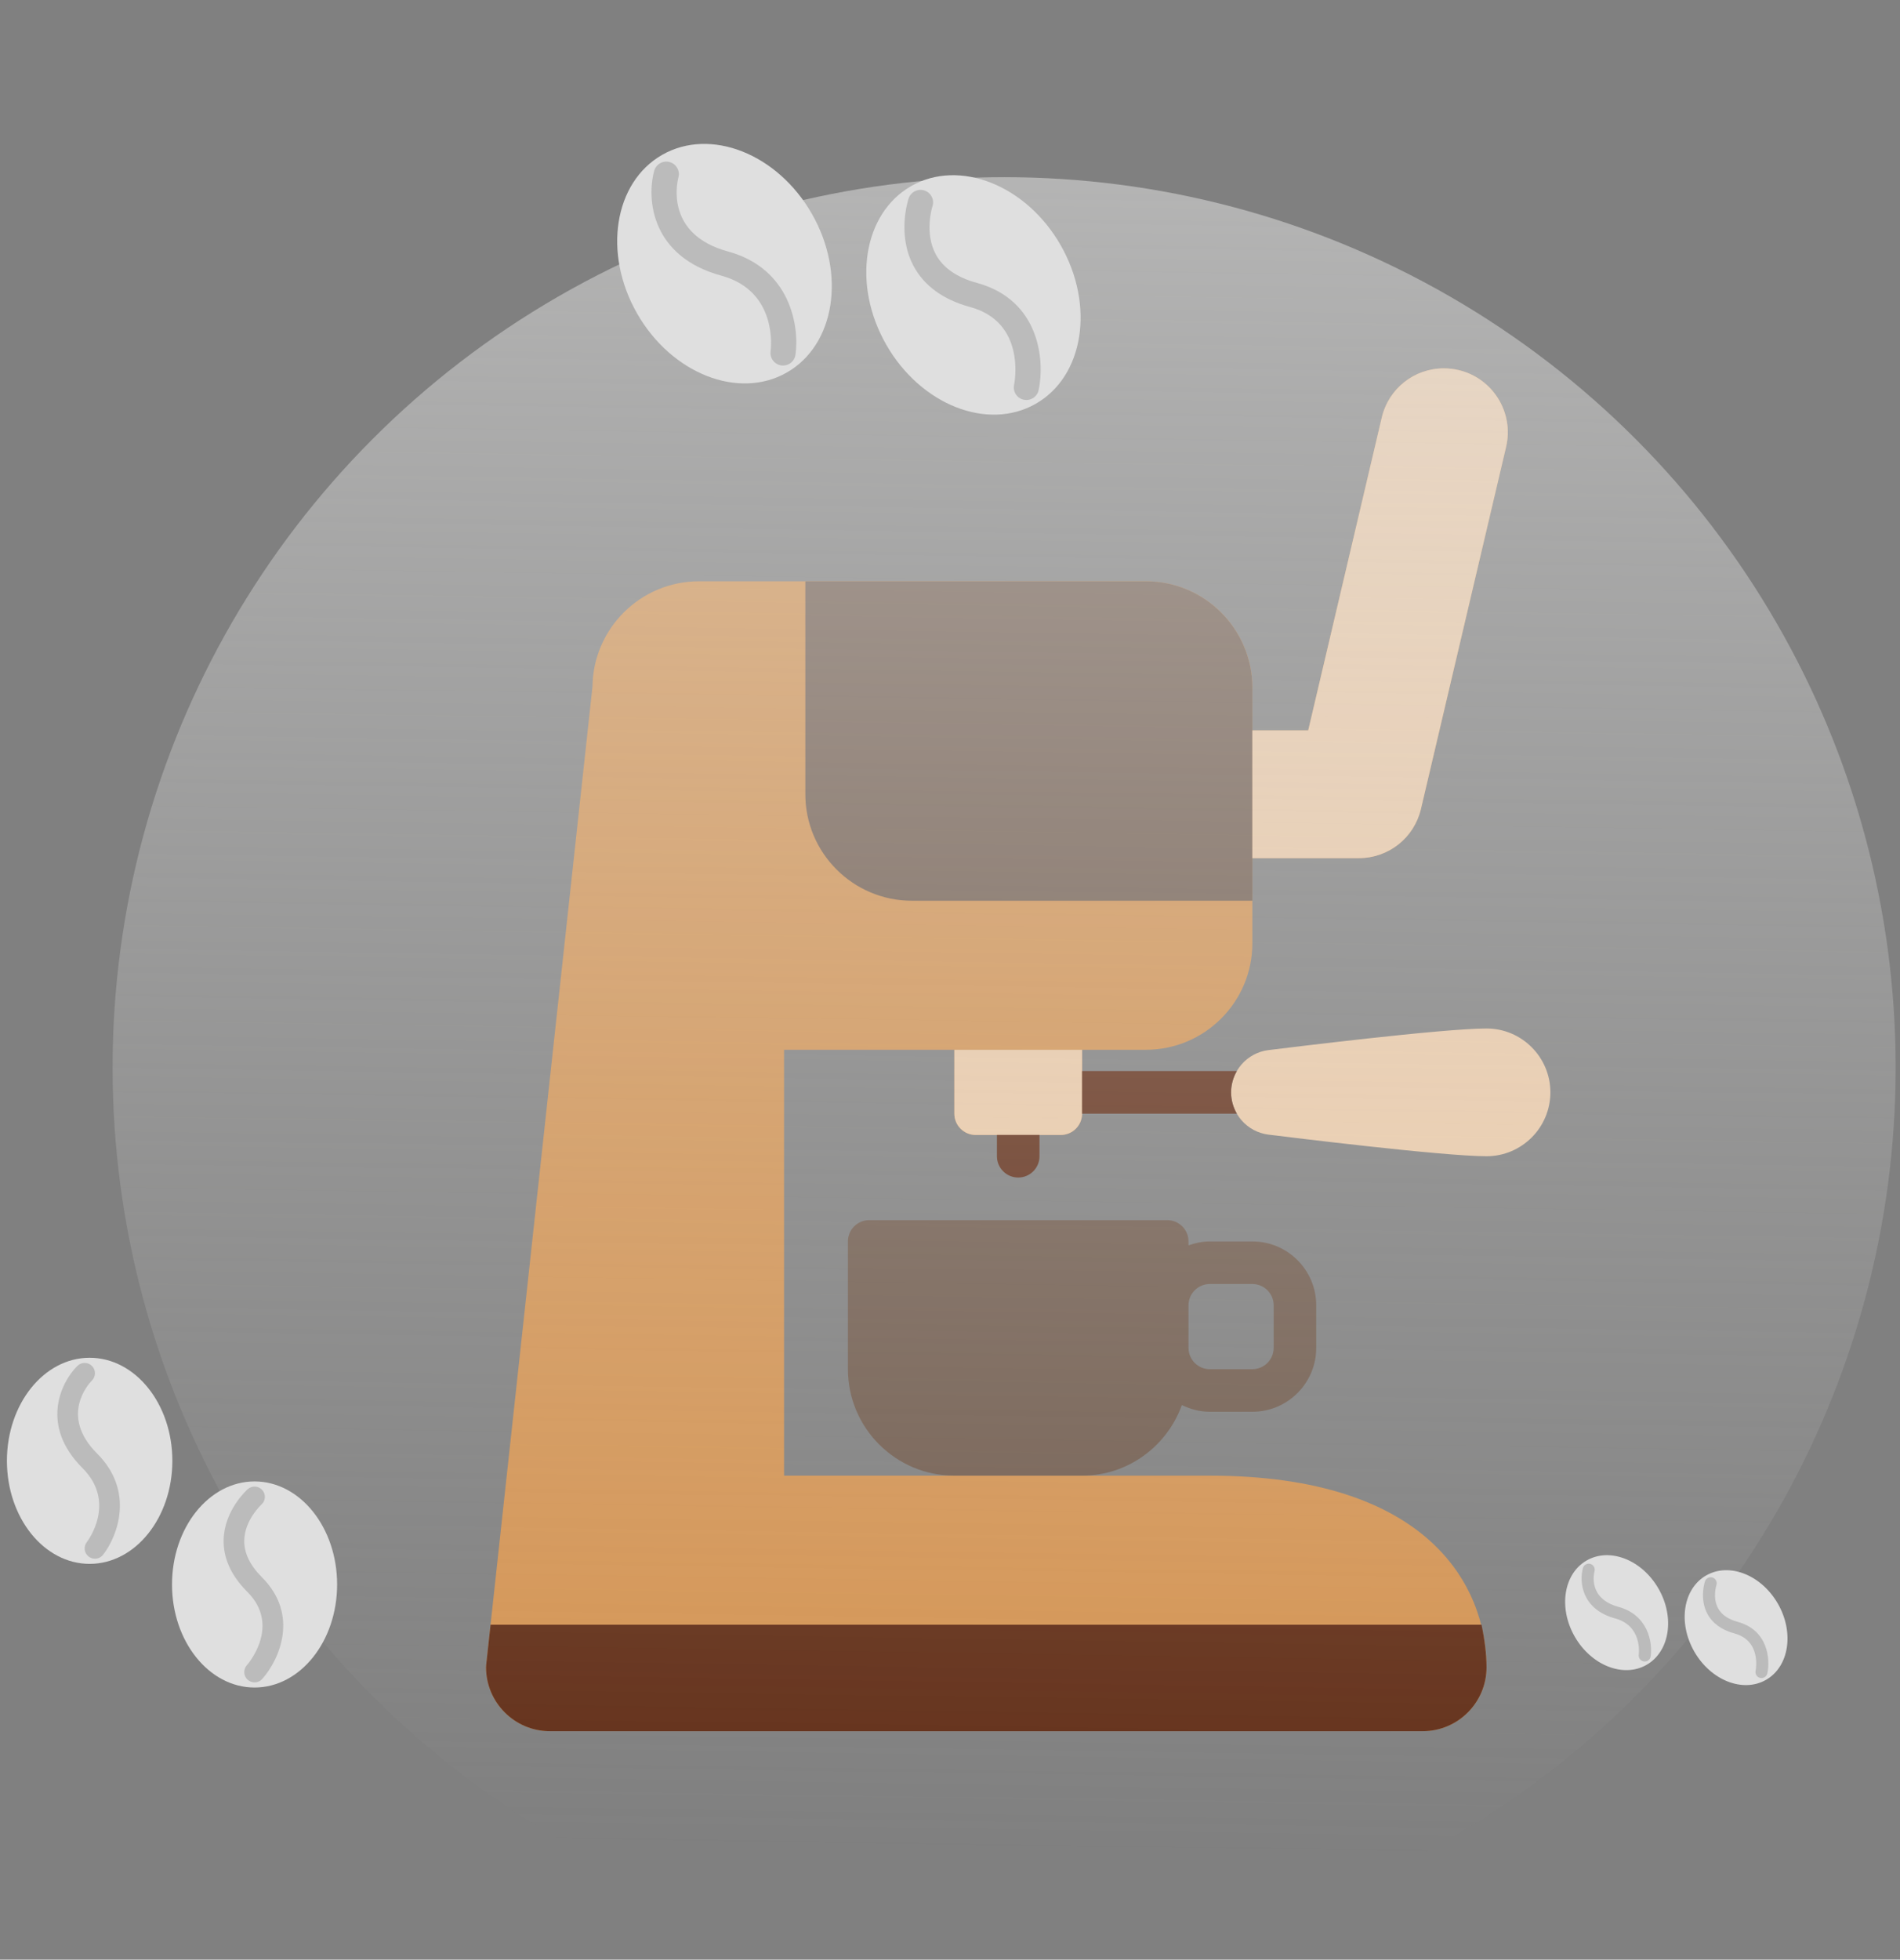 <svg width="258" height="266" viewBox="0 0 258 266" fill="none" xmlns="http://www.w3.org/2000/svg">
<rect x="0" y="0" width="258" height="266" fill="#808080" stroke="none"/>
<path d="M132.482 154.058H144.044C145.639 154.058 146.934 152.766 146.934 151.168V142.496H155.606C163.575 142.496 170.058 136.013 170.058 128.044V116.482H184.511C188.554 116.482 192.026 113.733 192.951 109.796L204.513 60.657C205.605 56.004 202.712 51.327 198.058 50.231C197.405 50.078 196.734 50 196.067 50C192.026 50 188.557 52.749 187.629 56.686L177.643 99.138H170.058V93.358C170.058 85.388 163.575 78.905 155.606 78.905H94.905C86.991 78.905 80.542 85.299 80.453 93.193L66.017 226.008C66.006 226.112 66 226.216 66 226.321C66 231.101 69.891 234.992 74.671 234.992H193.182C197.963 234.992 201.854 231.101 201.854 226.321C201.854 215.322 194 200.306 164.277 200.306H106.467V142.496H129.591V151.168C129.591 152.766 130.886 154.058 132.482 154.058V154.058Z" fill="#D69553"/>
<path d="M170.058 168.511H164.277C163.257 168.511 162.294 168.719 161.387 169.045V168.511C161.387 166.912 160.092 165.62 158.496 165.62H118.029C116.434 165.62 115.139 166.912 115.139 168.511V185.854C115.139 193.823 121.622 200.306 129.591 200.306H146.934C153.186 200.306 158.473 196.291 160.485 190.724C161.635 191.288 162.913 191.635 164.277 191.635H170.058C174.839 191.635 178.73 187.744 178.73 182.963V177.182C178.73 172.401 174.842 168.511 170.058 168.511ZM172.949 182.963C172.949 184.559 171.651 185.854 170.058 185.854H164.277C162.685 185.854 161.387 184.559 161.387 182.963V177.182C161.387 175.587 162.685 174.292 164.277 174.292H170.058C171.651 174.292 172.949 175.587 172.949 177.182V182.963Z" fill="#735E50"/>
<path d="M201.853 139.605C195.957 139.605 174.645 142.242 172.232 142.542C169.347 142.904 167.167 145.369 167.167 148.277C167.167 151.185 169.344 153.65 172.235 154.012C174.648 154.315 195.96 156.948 201.853 156.948C206.634 156.948 210.525 153.058 210.525 148.277C210.525 143.496 206.637 139.605 201.853 139.605Z" fill="#F0CEAB"/>
<path d="M155.605 78.905H109.357V107.81C109.357 115.779 115.841 122.263 123.81 122.263H170.058V93.358C170.058 85.391 163.575 78.905 155.605 78.905Z" fill="#735E50"/>
<path d="M198.058 50.234C197.405 50.078 196.735 50 196.067 50C192.026 50 188.557 52.749 187.629 56.686L177.643 99.138H170.058V116.482H184.511C188.554 116.482 192.026 113.733 192.951 109.796L204.513 60.657C205.608 56.004 202.712 51.327 198.058 50.234V50.234Z" fill="#F0CEAB"/>
<path d="M129.591 142.496V151.168C129.591 152.766 130.886 154.058 132.481 154.058H144.043C145.639 154.058 146.934 152.766 146.934 151.168V142.496H129.591Z" fill="#F0CEAB"/>
<path d="M135.372 154.058V156.948C135.372 158.547 136.667 159.839 138.263 159.839C139.858 159.839 141.153 158.547 141.153 156.948V154.058H135.372Z" fill="#632F18"/>
<path d="M167.168 148.277C167.168 147.228 167.46 146.242 167.954 145.386H146.934V151.167H167.954C167.46 150.315 167.168 149.329 167.168 148.277Z" fill="#632F18"/>
<path d="M66.613 220.54L66.017 226.008C66.006 226.112 66 226.216 66 226.321C66 231.101 69.891 234.992 74.671 234.992H193.182C197.963 234.992 201.854 231.101 201.854 226.321C201.854 224.54 201.599 222.546 201.174 220.54H66.613Z" fill="#632F18"/>
<ellipse cx="136.349" cy="144.91" rx="121.061" ry="120.861" fill="url(#paint0_linear_37_17604)"/>
<path d="M12.172 212.279C18.375 212.279 23.404 206.016 23.404 198.29C23.404 190.564 18.375 184.302 12.172 184.302C5.969 184.302 0.94 190.564 0.94 198.29C0.94 206.016 5.969 212.279 12.172 212.279Z" fill="#DFDFDF"/>
<path d="M34.568 229.065C40.758 229.065 45.777 222.802 45.777 215.076C45.777 207.351 40.758 201.088 34.568 201.088C28.377 201.088 23.358 207.351 23.358 215.076C23.358 222.802 28.377 229.065 34.568 229.065Z" fill="#DFDFDF"/>
<path d="M12.894 211.579C12.594 211.579 12.291 211.483 12.035 211.285C11.424 210.81 11.314 209.931 11.789 209.322C11.953 209.106 15.844 203.912 11.204 199.279C5.432 193.518 8.222 187.688 10.503 185.411C11.05 184.865 11.938 184.865 12.484 185.411C13.03 185.955 13.031 186.838 12.489 187.384C12.021 187.861 8.065 192.189 13.185 197.301C18.31 202.418 15.96 208.525 14.001 211.039C13.725 211.393 13.312 211.579 12.894 211.579V211.579Z" fill="#BBBBBB"/>
<path d="M34.568 228.366C34.236 228.366 33.904 228.25 33.638 228.012C33.059 227.499 33.007 226.615 33.521 226.037C33.71 225.823 38.163 220.643 33.577 216.066C31.373 213.865 30.294 211.475 30.368 208.959C30.485 204.983 33.509 202.255 33.637 202.141C34.215 201.629 35.101 201.68 35.614 202.257C36.128 202.833 36.077 203.715 35.502 204.228C35.452 204.275 33.237 206.319 33.167 209.063C33.124 210.769 33.928 212.46 35.558 214.088C40.73 219.251 37.856 225.378 35.614 227.896C35.339 228.207 34.954 228.366 34.568 228.366V228.366Z" fill="#BBBBBB"/>
<path d="M106.833 50.569C113.386 46.833 114.914 37.187 110.245 29.026C105.576 20.864 96.479 17.277 89.925 21.013C83.372 24.75 81.845 34.395 86.514 42.557C91.183 50.718 100.28 54.306 106.833 50.569Z" fill="#DFDFDF"/>
<path d="M140.638 54.812C147.178 51.083 148.694 41.444 144.026 33.282C139.357 25.121 130.27 21.527 123.73 25.256C117.19 28.985 115.673 38.625 120.342 46.786C125.011 54.948 134.098 58.541 140.638 54.812Z" fill="#DFDFDF"/>
<path d="M107.173 49.395C106.856 49.576 106.478 49.656 106.087 49.602C105.155 49.468 104.507 48.605 104.641 47.676C104.685 47.349 105.656 39.519 97.954 37.419C88.375 34.809 87.799 26.97 88.833 23.19C89.08 22.284 90.018 21.749 90.926 21.997C91.831 22.243 92.366 23.175 92.123 24.078C91.917 24.864 90.353 31.82 98.852 34.136C107.358 36.455 108.566 44.322 108.016 48.158C107.939 48.698 107.614 49.144 107.173 49.395Z" fill="#BBBBBB"/>
<path d="M140.215 54.073C139.865 54.273 139.444 54.35 139.019 54.26C138.097 54.067 137.508 53.164 137.702 52.244C137.772 51.904 139.346 43.75 131.735 41.676C128.077 40.679 125.492 38.804 124.05 36.102C121.771 31.831 123.316 27.127 123.383 26.929C123.684 26.04 124.651 25.56 125.542 25.861C126.433 26.16 126.912 27.123 126.615 28.012C126.59 28.09 125.486 31.584 127.07 34.525C128.056 36.354 129.927 37.655 132.632 38.393C141.217 40.733 141.884 48.937 141.036 52.947C140.933 53.441 140.623 53.841 140.215 54.073Z" fill="#BBBBBB"/>
<path d="M223.578 225.992C226.723 224.199 227.456 219.571 225.215 215.655C222.975 211.738 218.61 210.017 215.465 211.81C212.321 213.603 211.588 218.231 213.828 222.147C216.068 226.064 220.434 227.785 223.578 225.992Z" fill="#DFDFDF"/>
<path d="M239.799 228.028C242.937 226.239 243.665 221.613 241.425 217.697C239.185 213.781 234.824 212.056 231.686 213.846C228.548 215.635 227.82 220.26 230.06 224.177C232.301 228.093 236.661 229.817 239.799 228.028Z" fill="#DFDFDF"/>
<path d="M223.742 225.429C223.589 225.516 223.408 225.554 223.22 225.528C222.773 225.464 222.462 225.05 222.526 224.604C222.547 224.447 223.013 220.69 219.318 219.682C214.721 218.43 214.445 214.668 214.941 212.854C215.06 212.42 215.51 212.163 215.945 212.282C216.38 212.4 216.636 212.847 216.52 213.281C216.421 213.658 215.671 216.995 219.748 218.107C223.83 219.219 224.41 222.994 224.146 224.835C224.109 225.094 223.953 225.308 223.742 225.429Z" fill="#BBBBBB"/>
<path d="M239.596 227.673C239.428 227.769 239.226 227.806 239.022 227.763C238.58 227.67 238.298 227.237 238.391 226.796C238.424 226.632 239.179 222.72 235.527 221.725C233.772 221.246 232.532 220.347 231.84 219.05C230.746 217 231.488 214.743 231.519 214.648C231.664 214.222 232.128 213.992 232.556 214.136C232.983 214.279 233.213 214.741 233.07 215.168C233.058 215.206 232.529 216.882 233.289 218.293C233.762 219.171 234.66 219.795 235.958 220.149C240.077 221.272 240.397 225.209 239.991 227.133C239.941 227.37 239.792 227.562 239.596 227.673Z" fill="#BBBBBB"/>
<defs>
<linearGradient id="paint0_linear_37_17604" x1="136.349" y1="-161.72" x2="130.108" y2="251.185" gradientUnits="userSpaceOnUse">
<stop stop-color="#EDEDED"/>
<stop offset="1" stop-color="#CECECD" stop-opacity="0"/>
</linearGradient>
</defs>
</svg>
